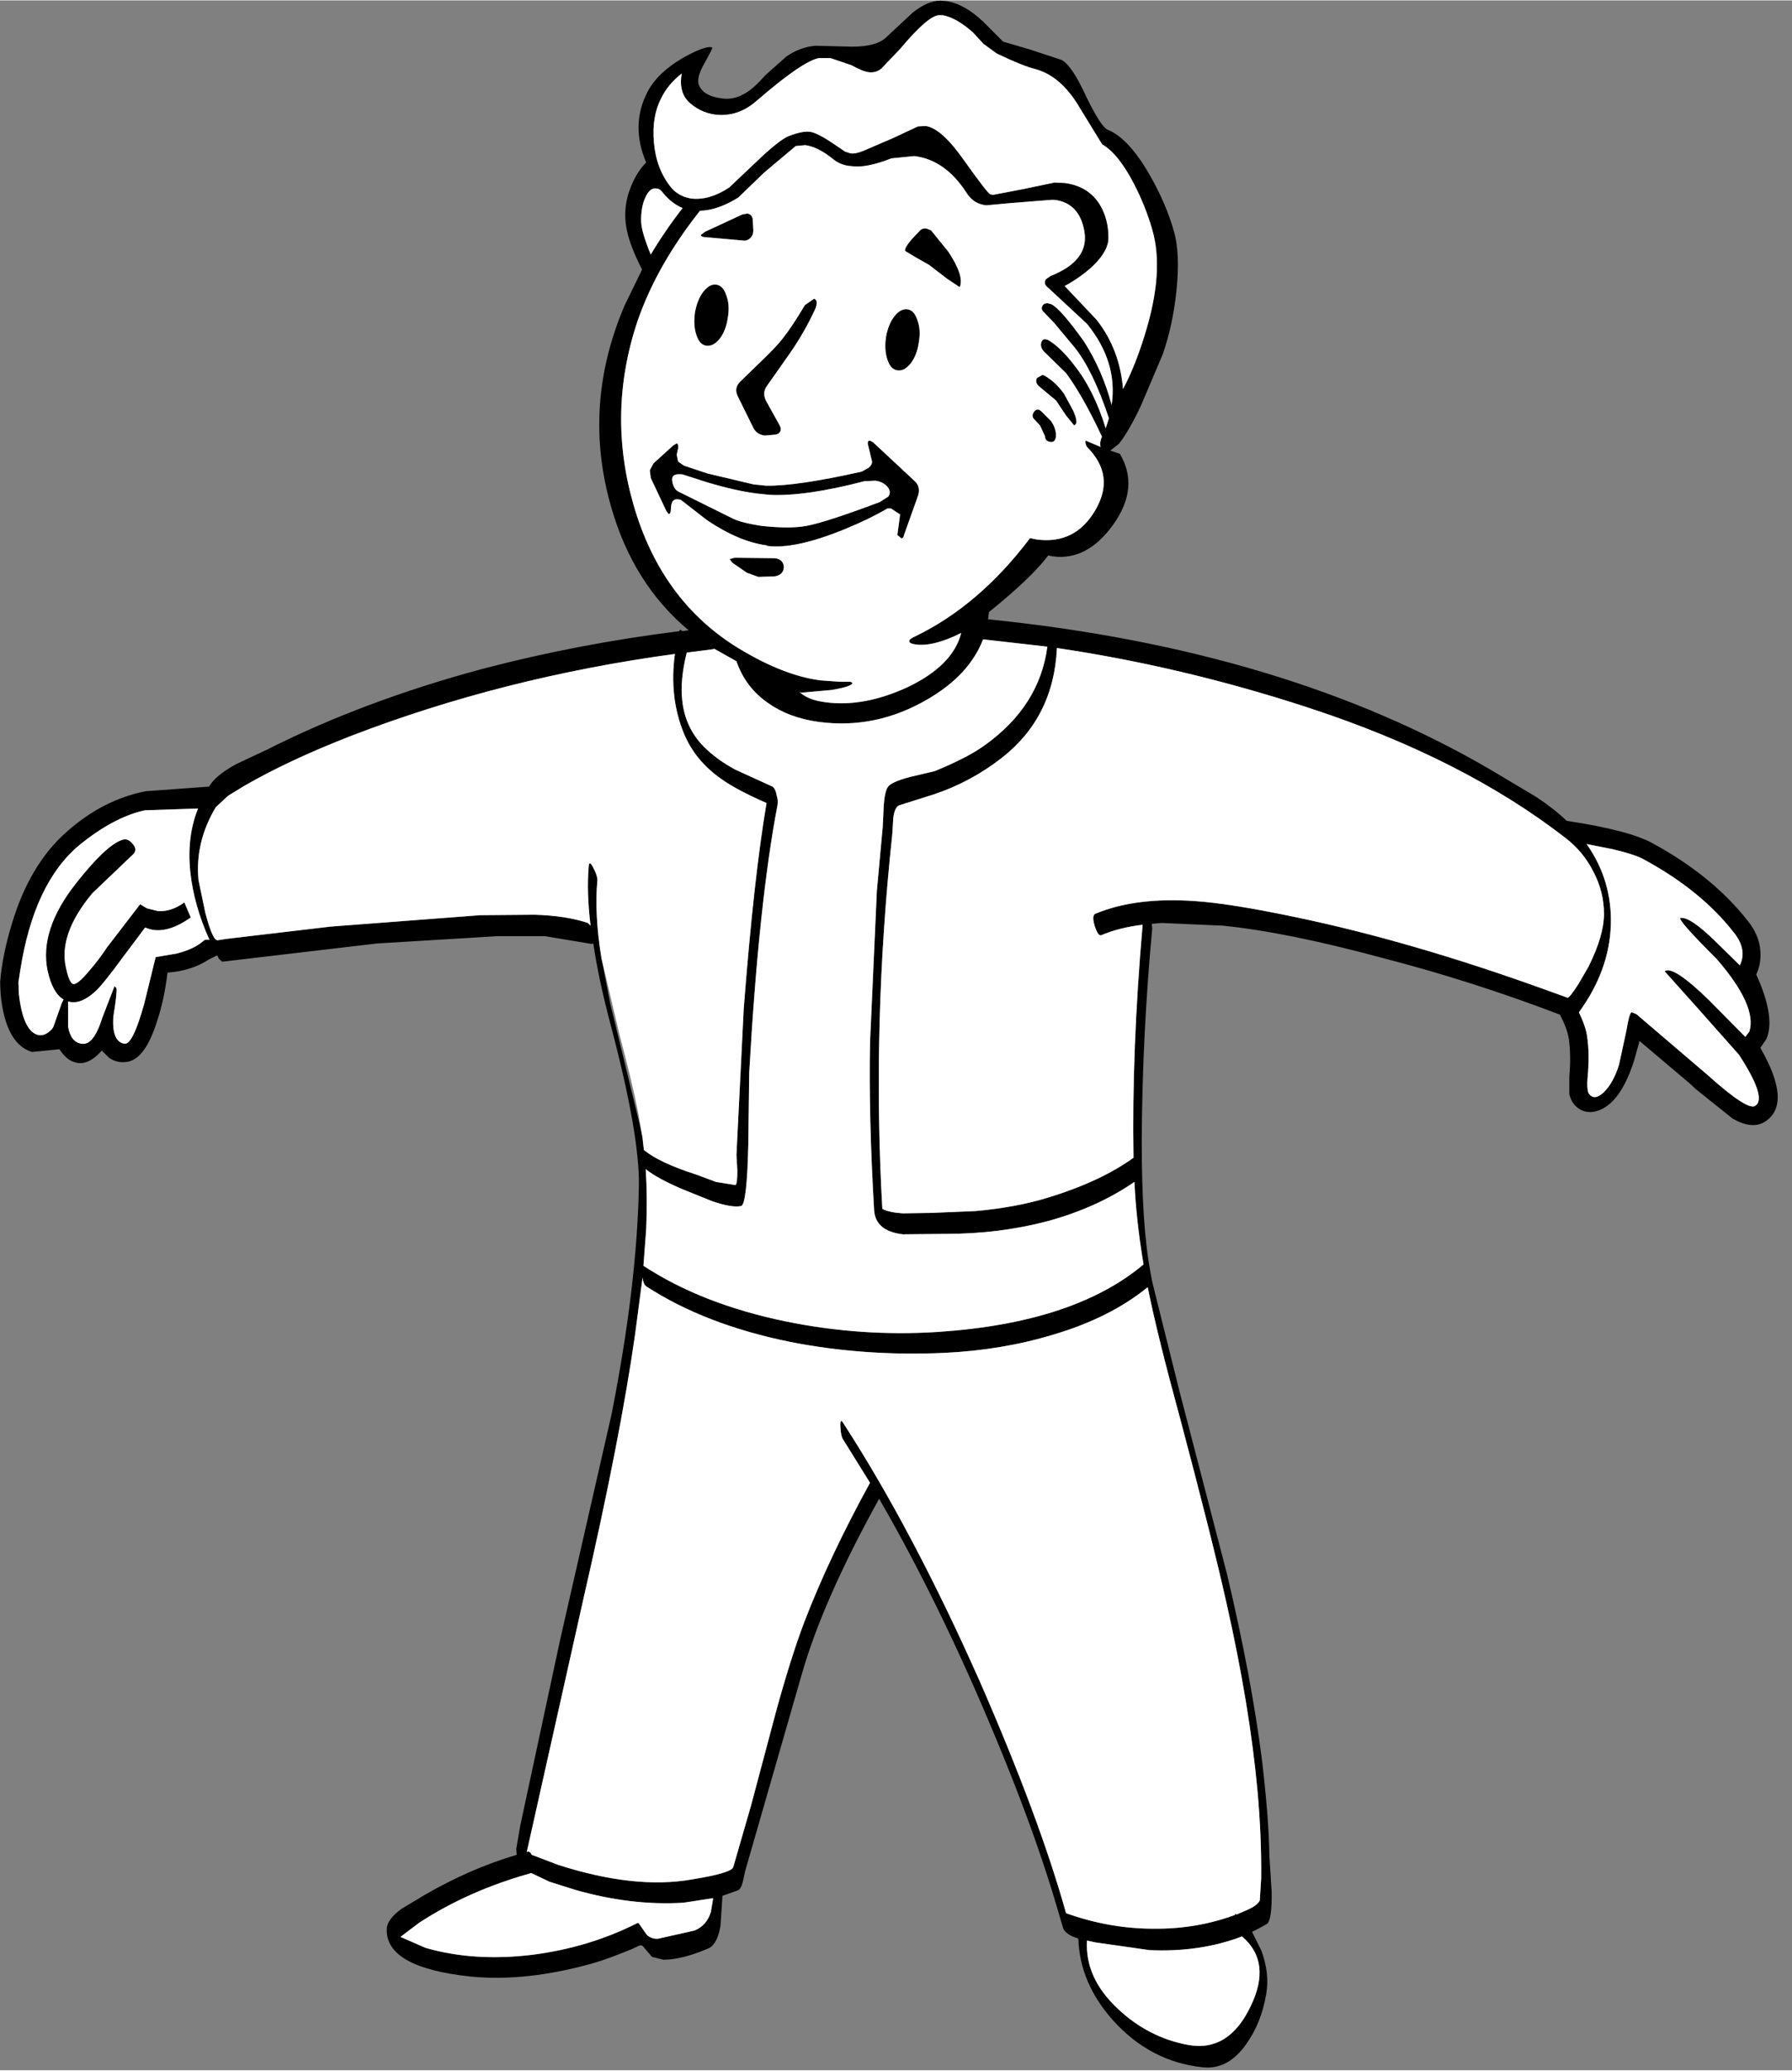 <?xml version='1.0' encoding='UTF-8'?>
<svg xmlns:xlink="http://www.w3.org/1999/xlink" xmlns="http://www.w3.org/2000/svg" version="1.1" width="444px" height="513px" viewBox="-124.401 -142.649 443.792 512.563"><rect x="-124.401" y="-142.649" width="443.792" height="512.563" fill="#808080" stroke="none"/><defs><g id="c253"><path fill="#000000" stroke="none" d="M4.3 -113.35 L4.9 -113.3 Q6.9 -113.0 8.95 -111.05 L11.15 -108.85 14.05 -108.0 17.55 -106.85 Q18.7 -106.25 20.25 -102.85 21.85 -99.55 22.6 -99.2 24.95 -98.25 27.3 -94.1 29.05 -91.0 29.85 -88.15 30.6 -85.7 30.15 -81.45 29.75 -77.7 28.65 -74.55 L26.25 -68.9 Q24.9 -66.05 23.85 -64.75 L22.9 -64.0 23.95 -63.65 Q26.15 -59.95 23.2 -55.85 20.35 -51.9 16.6 -52.4 L16.1 -52.5 Q14.2 -50.0 9.6 -46.3 L9.5 -45.5 Q42.1 -42.2 64.7 -28.95 L69.65 -26.0 Q71.6 -24.7 72.95 -23.4 79.9 -22.35 82.45 -20.9 88.95 -17.35 92.8 -12.45 94.1 -10.85 94.2 -9.1 94.3 -7.7 93.75 -6.55 95.9 -1.8 94.85 0.55 L94.2 1.5 Q97.65 7.5 94.85 9.5 93.4 10.55 91.15 9.25 L87.15 6.05 86.45 5.4 80.95 0.75 80.35 2.9 Q78.85 7.6 76.35 8.4 75.15 8.8 74.2 8.1 73.45 7.55 73.25 6.55 L73.25 4.65 Q73.45 2.4 73.2 0.55 73.0 -0.7 72.2 -2.15 62.65 -5.8 52.8 -8.35 42.25 -11.2 35.25 -11.9 L28.5 -12.2 27.45 -12.1 27.5 -11.6 Q26.4 0.3 26.35 11.75 26.35 21.05 27.3 26.05 L27.3 26.1 27.5 27.15 30.45 39.0 35.7 59.2 Q38.4 70.6 39.55 79.7 40.3 86.1 40.35 90.1 L40.6 94.05 Q40.65 97.25 40.05 97.6 39.25 98.05 38.45 98.45 L39.45 100.45 Q40.4 102.95 40.0 105.3 39.45 108.45 37.85 110.7 35.85 113.6 33.05 113.3 27.3 112.7 23.2 108.15 19.55 104.05 19.4 99.2 L19.3 99.15 Q18.05 98.75 17.75 98.1 L17.1 95.9 Q14.9 88.35 11.15 79.15 4.75 63.4 -2.45 50.95 -8.65 62.15 -10.95 70.25 L-17.15 91.8 -17.4 92.95 Q-17.6 93.75 -17.95 93.9 L-19.65 94.5 -19.65 94.75 -19.85 97.8 Q-20.2 99.8 -21.15 100.25 -24.05 101.5 -26.1 101.5 L-27.35 101.2 -28.25 100.15 Q-28.45 99.85 -28.75 99.95 L-29.6 100.35 Q-32.3 101.45 -33.7 101.85 -41.05 103.95 -47.25 103.35 -56.65 102.35 -56.45 98.1 -56.4 97.05 -54.8 95.9 L-52.3 94.4 Q-47.3 91.5 -42.2 90.0 L-42.25 89.35 -41.8 86.75 -37.4 66.25 -31.8 41.7 Q-29.0 27.55 -28.8 16.65 -28.7 11.1 -31.85 -0.85 -33.2 -5.9 -33.8 -9.95 L-34.0 -9.9 -39.1 -10.75 -44.3 -10.75 -57.5 -9.95 -74.5 -7.95 -74.85 -8.25 -75.05 -8.65 -75.95 -8.2 Q-77.85 -6.95 -80.5 -6.75 -80.85 -3.8 -81.65 -1.4 -82.9 2.55 -84.75 3.0 -85.95 3.25 -86.9 2.6 L-87.7 1.8 -88.25 2.35 Q-89.55 3.5 -90.75 3.05 -91.6 2.8 -92.35 1.65 L-95.35 1.95 Q-97.55 1.3 -98.4 -2.0 -98.85 -3.75 -98.85 -5.8 -98.6 -8.7 -97.6 -12.0 -95.65 -18.6 -91.55 -22.2 -87.55 -25.75 -82.85 -26.65 L-75.95 -27.15 -75.75 -27.45 Q-74.95 -28.55 -72.9 -29.65 L-69.6 -31.2 Q-59.0 -36.55 -46.0 -40.05 -35.55 -42.8 -24.35 -44.2 -24.3 -44.5 -24.05 -44.2 L-23.35 -44.3 Q-29.45 -49.4 -31.85 -57.85 -35.05 -69.0 -30.35 -79.95 L-28.45 -83.85 Q-29.75 -86.4 -30.1 -88.1 -30.65 -90.6 -29.65 -93.0 -29.0 -94.6 -28.0 -95.6 -29.75 -99.7 -27.85 -103.35 -26.75 -105.45 -24.0 -107.05 -21.7 -108.35 -20.85 -108.25 L-20.75 -108.2 Q-20.7 -108.1 -21.6 -106.5 -22.55 -104.85 -22.2 -104.05 -21.7 -102.9 -19.85 -102.65 -18.55 -102.4 -17.3 -103.1 -16.3 -103.6 -14.95 -105.15 L-12.65 -107.2 Q-11.15 -108.25 -9.45 -108.4 L-5.4 -108.3 Q-2.7 -108.3 -1.65 -109.35 L1.25 -112.05 Q2.9 -113.35 4.3 -113.35 M17.05 -42.35 Q16.7 -34.75 11.0 -30.3 7.6 -27.65 3.55 -26.3 L-0.25 -25.1 Q-0.75 -24.9 -0.9 -23.7 L-1.0 -22.0 Q-3.25 -1.05 -2.1 19.15 -1.4 19.55 0.15 19.65 L3.3 19.6 8.1 19.4 Q12.6 19.0 16.15 17.9 21.85 16.15 25.45 13.55 L25.45 13.5 Q25.25 1.8 26.45 -12.0 23.9 -11.7 21.9 -10.85 21.55 -10.75 21.2 -11.85 20.85 -13.0 21.25 -13.2 25.65 -15.05 32.15 -14.6 36.0 -14.35 43.15 -12.85 55.9 -10.2 70.7 -4.85 L73.05 -4.0 Q73.25 -3.95 74.25 -5.5 L75.35 -7.4 Q77.05 -10.8 77.05 -13.2 77.05 -15.6 75.9 -17.8 74.8 -20.0 72.85 -21.5 61.6 -30.25 44.65 -35.8 30.9 -40.3 17.05 -42.35 M0.9 -28.2 L3.65 -28.85 Q7.3 -30.35 9.15 -31.7 15.15 -36.0 16.0 -42.5 L8.95 -43.3 Q7.45 -39.4 2.9 -36.75 -2.8 -33.4 -9.1 -34.25 -12.35 -34.7 -14.6 -36.3 -17.1 -38.0 -18.1 -40.9 L-20.5 -42.25 -20.55 -42.25 -20.8 -42.2 -23.55 -41.85 Q-24.3 -38.8 -24.05 -36.65 -23.75 -33.65 -21.7 -31.55 -20.25 -30.1 -18.2 -29.0 L-14.25 -27.2 Q-13.85 -27.05 -13.7 -26.25 -13.5 -25.6 -13.6 -25.1 -15.65 -14.4 -16.7 4.25 L-16.8 12.1 Q-16.95 18.75 -17.6 18.85 -18.65 19.05 -20.8 18.3 L-23.9 17.05 Q-26.75 15.85 -28.05 14.8 -27.85 17.9 -28.0 21.4 L-28.3 25.4 Q-21.9 29.6 -12.7 31.5 -4.4 33.2 4.05 32.65 18.95 31.65 26.55 25.25 25.75 20.5 25.55 16.2 21.5 19.0 16.05 20.5 10.75 21.9 4.9 21.9 L0.15 21.95 Q-2.85 21.6 -3.0 19.3 -3.6 9.1 -3.45 0.95 L-2.7 -15.7 -2.05 -22.8 -1.95 -25.0 Q-1.85 -26.55 -1.5 -27.1 -1.15 -27.65 0.9 -28.2 M1.85 -59.15 L0.3 -54.8 Q0.2 -54.3 -0.05 -54.4 L-0.45 -54.75 -0.15 -57.0 -1.15 -57.65 -1.55 -57.65 Q-3.6 -56.45 -6.3 -55.35 -11.7 -53.15 -14.75 -53.55 L-14.75 -53.6 Q-17.8 -54.0 -21.3 -56.35 L-24.2 -58.6 -24.45 -58.65 Q-25.15 -58.75 -25.25 -58.0 L-25.3 -57.5 Q-25.3 -57.05 -25.55 -57.05 L-25.8 -57.4 -27.5 -61.0 -27.6 -61.85 -27.2 -62.6 -25.05 -64.55 -24.65 -64.8 Q-24.45 -64.75 -24.5 -64.25 L-24.65 -63.55 -24.5 -62.8 -23.85 -62.35 -21.3 -61.5 -16.25 -60.3 -14.85 -60.15 Q-11.45 -60.1 -4.35 -61.7 L-3.55 -62.15 Q-3.15 -62.55 -3.25 -62.9 L-3.65 -64.55 Q-3.8 -65.1 -3.45 -65.1 L-3.1 -64.9 1.35 -60.75 Q2.1 -60.15 1.85 -59.15 M14.45 -68.1 Q14.65 -68.55 15.05 -68.5 L15.3 -68.35 16.4 -67.25 Q16.95 -66.45 16.95 -65.65 16.9 -64.85 16.3 -64.95 15.75 -65.05 15.75 -65.55 L15.2 -66.75 14.6 -67.4 Q14.25 -67.7 14.45 -68.1 M15.65 -72.25 Q16.95 -71.5 17.85 -70.2 L18.85 -68.35 Q19.3 -67.3 19.15 -66.95 L18.95 -66.75 18.05 -67.85 16.95 -69.5 15.15 -71.0 Q14.6 -71.45 14.85 -71.95 L15.45 -72.3 15.65 -72.25 M0.65 -79.5 Q1.4 -79.4 1.75 -78.3 2.15 -77.25 1.9 -75.85 1.7 -74.45 1.0 -73.55 0.3 -72.7 -0.4 -72.8 L-0.45 -72.8 Q-1.2 -72.9 -1.55 -74.0 -1.9 -75.05 -1.7 -76.45 -1.45 -77.85 -0.8 -78.7 -0.1 -79.6 0.65 -79.5 M1.9 -88.0 Q2.25 -88.45 2.75 -88.35 L3.25 -88.15 5.15 -85.8 Q6.9 -83.15 6.4 -81.95 L6.35 -81.95 5.0 -82.85 3.05 -84.35 1.3 -85.35 0.4 -85.9 Q0.3 -86.2 1.1 -87.15 L1.9 -88.0 M20.05 -88.1 Q19.5 -91.15 16.8 -91.5 L16.45 -91.5 12.0 -91.15 9.3 -90.9 Q7.9 -91.05 7.15 -92.25 4.8 -95.9 1.4 -96.3 L-1.1 -96.05 Q-3.9 -94.95 -5.5 -95.2 -6.5 -95.25 -7.35 -95.85 -9.1 -97.3 -10.55 -97.5 L-11.6 -97.4 -15.05 -94.5 -17.9 -91.75 Q-20.15 -90.35 -22.1 -90.3 -26.85 -84.3 -28.95 -78.2 -32.3 -68.2 -29.4 -58.1 -26.35 -47.45 -17.75 -42.25 -12.85 -39.3 -8.85 -38.8 L-6.75 -38.65 -5.6 -38.65 -5.4 -38.55 Q-5.3 -38.15 -7.65 -37.75 L-11.0 -37.45 -11.2 -37.55 Q-10.3 -36.65 -8.3 -36.4 -4.2 -35.85 0.55 -38.0 5.65 -40.4 6.55 -44.0 3.45 -42.45 1.5 -42.75 0.85 -42.85 0.85 -43.1 0.85 -43.35 1.55 -43.65 8.55 -47.05 14.1 -54.4 L14.85 -54.25 Q19.05 -53.7 21.25 -57.45 23.5 -61.25 20.35 -64.4 20.1 -64.8 20.2 -65.1 L21.85 -64.4 Q21.7 -64.8 21.95 -65.45 L22.0 -65.5 Q19.9 -70.0 18.05 -72.5 L15.85 -74.65 Q15.25 -75.15 15.3 -75.7 15.4 -76.3 15.85 -76.2 L16.05 -76.15 Q17.45 -75.35 19.0 -73.3 21.1 -70.65 22.4 -66.45 L22.75 -67.55 Q21.0 -72.8 19.0 -75.3 L16.75 -78.0 15.65 -79.15 Q15.25 -79.5 15.45 -79.85 15.6 -80.2 16.1 -80.15 L16.45 -80.05 Q17.45 -79.55 20.0 -76.0 22.05 -72.8 23.05 -69.0 23.75 -73.7 20.35 -77.9 L16.1 -81.85 Q15.5 -82.3 15.85 -82.8 L16.35 -83.15 Q20.65 -84.85 20.05 -88.1 M4.5 -111.75 L4.15 -111.75 Q2.95 -111.75 -0.15 -108.05 L-2.2 -105.9 Q-2.8 -105.4 -3.6 -105.5 -4.3 -105.6 -5.45 -106.25 L-7.8 -107.05 -9.0 -107.05 Q-10.75 -106.8 -15.9 -102.35 -17.95 -100.55 -20.45 -100.85 -22.2 -101.1 -23.45 -102.35 -24.45 -103.5 -24.1 -105.35 -25.6 -104.2 -26.35 -102.65 -27.4 -100.65 -27.15 -97.8 -26.9 -94.9 -25.3 -92.9 -24.5 -91.9 -23.1 -91.65 -21.1 -91.4 -18.9 -92.85 L-16.1 -95.5 Q-13.4 -98.1 -12.35 -98.5 -10.8 -99.1 -9.95 -98.95 -9.15 -98.8 -7.45 -97.65 L-6.2 -96.8 -5.6 -96.6 Q-5.05 -96.5 -4.0 -96.95 L-1.8 -97.9 Q-1.05 -98.2 1.8 -99.55 L2.65 -99.6 Q4.4 -99.35 6.85 -95.85 9.45 -92.2 9.75 -92.1 L10.05 -92.05 13.2 -92.65 16.8 -93.4 17.9 -93.35 Q20.55 -93.0 21.8 -90.9 22.7 -89.35 22.7 -87.4 22.75 -85.95 21.0 -84.25 19.65 -83.0 17.9 -82.05 L21.4 -78.35 Q23.95 -75.1 24.3 -70.75 25.65 -73.3 26.7 -76.75 28.85 -83.65 27.5 -88.25 26.75 -90.85 25.5 -93.25 23.8 -96.55 22.0 -97.6 L19.55 -101.6 Q17.5 -105.1 14.65 -105.85 13.25 -106.2 10.45 -107.55 L9.0 -108.6 7.85 -109.85 Q6.0 -111.5 4.5 -111.75 M75.15 -20.85 Q77.95 -16.85 77.8 -12.0 77.65 -7.0 74.3 -2.4 75.05 -0.85 75.2 0.25 75.5 2.2 75.25 4.8 75.15 5.9 75.35 6.45 75.95 7.4 77.05 6.35 78.1 5.3 78.7 3.35 L79.5 -0.35 Q79.85 -2.45 80.1 -2.4 L80.6 -2.2 87.8 3.95 88.5 4.55 Q92.85 8.45 93.65 7.85 94.95 7.0 91.85 2.25 L87.15 -3.05 83.7 -6.9 Q84.6 -7.6 88.6 -3.7 L92.55 0.3 93.0 -0.3 Q93.85 -3.1 89.45 -8.2 85.0 -12.65 85.45 -12.75 86.5 -12.9 89.3 -10.15 L91.95 -7.55 Q92.8 -9.3 91.25 -11.2 87.7 -15.75 81.45 -19.15 80.5 -19.7 77.95 -20.3 L75.15 -20.85 M31.45 110.85 Q35.9 111.65 38.3 106.6 40.65 101.75 37.35 98.95 32.75 100.7 27.2 100.45 L21.25 99.6 20.35 99.4 Q20.1 103.5 23.75 106.9 27.1 110.05 31.45 110.85 M16.65 32.95 Q11.05 34.65 4.7 34.95 -4.05 35.35 -12.2 33.75 -21.55 31.85 -28.0 27.65 -28.3 27.45 -28.4 26.7 L-29.2 32.8 Q-30.8 44.15 -34.9 62.0 L-41.1 89.7 -41.0 89.65 Q-40.75 89.6 -40.55 90.0 L-37.65 91.1 Q-29.25 93.8 -23.0 92.7 -18.65 92.0 -18.45 91.35 L-16.5 84.6 -13.8 74.45 Q-12.15 68.4 -10.65 64.45 -7.9 57.3 -3.45 49.2 L-6.4 44.45 Q-6.65 44.1 -6.7 43.05 -6.75 42.0 -6.35 42.7 1.25 54.45 8.6 71.0 15.15 86.0 18.05 96.4 22.8 98.1 27.65 98.1 32.35 98.15 36.55 96.6 L36.65 96.45 36.75 96.55 37.55 96.2 Q39.05 95.6 39.3 95.0 L39.45 92.6 Q39.5 88.05 39.05 83.0 38.2 73.7 35.65 62.4 34.1 55.45 30.55 42.1 28.05 32.95 27.05 27.95 L27.0 27.75 Q22.9 31.1 16.65 32.95 M-85.5 -21.3 Q-84.85 -21.55 -84.3 -20.85 -83.75 -20.2 -84.3 -19.7 L-88.75 -15.45 Q-92.45 -11.0 -91.65 -7.35 -91.3 -5.65 -90.85 -5.5 -90.35 -5.4 -89.0 -7.05 -88.0 -8.2 -87.15 -9.5 L-83.5 -14.25 -82.75 -13.8 -81.55 -13.5 Q-80.1 -13.4 -78.65 -14.45 L-77.95 -12.8 Q-80.85 -10.75 -82.95 -11.7 L-85.5 -8.3 Q-87.4 -5.7 -88.25 -4.85 -89.9 -3.25 -91.25 -3.55 L-91.4 -3.6 -91.4 -0.8 Q-91.1 0.9 -89.9 1.05 -88.6 1.25 -87.65 -1.8 L-86.3 -5.3 -86.25 -5.2 -86.1 -5.05 Q-86.0 -4.65 -86.45 -1.85 -86.6 0.85 -85.2 1.05 -84.3 1.15 -83.05 -3.35 L-81.8 -8.45 -79.45 -8.85 Q-77.95 -9.25 -77.05 -9.85 L-76.4 -10.35 -75.9 -10.35 Q-77.6 -14.1 -78.0 -17.8 -78.4 -21.65 -77.15 -24.75 L-83.0 -24.55 Q-86.4 -23.8 -90.15 -20.75 -95.15 -16.6 -96.65 -7.0 L-96.85 -5.7 -96.8 -4.4 Q-96.35 -0.45 -94.8 0.05 -94.25 0.25 -93.65 -0.15 -93.05 -0.55 -92.95 -1.0 L-92.1 -3.4 -91.9 -3.8 Q-93.1 -4.5 -93.65 -6.95 -94.6 -11.45 -90.45 -16.65 -87.25 -20.7 -85.5 -21.3 M-28.4 11.35 L-28.35 11.85 -28.25 12.7 Q-26.55 14.1 -22.5 15.4 L-20.35 16.2 -18.2 16.55 Q-18.0 16.4 -18.0 14.95 L-18.1 13.25 -17.3 -2.8 Q-16.2 -17.1 -14.8 -25.35 -18.1 -26.8 -19.7 -27.95 -22.6 -29.95 -23.85 -32.95 -25.5 -36.95 -24.85 -41.7 -43.65 -39.15 -60.4 -32.7 -67.2 -30.05 -72.05 -27.25 L-73.85 -26.15 -75.2 -24.9 Q-77.5 -21.05 -77.1 -16.9 L-76.35 -13.3 Q-75.55 -10.25 -75.0 -10.3 L-74.05 -10.45 -62.6 -11.8 -46.2 -13.05 -40.25 -13.1 Q-36.8 -13.0 -34.4 -12.2 L-34.1 -11.9 Q-34.55 -15.65 -34.3 -18.4 -34.25 -19.15 -33.8 -18.25 -33.35 -17.4 -33.35 -16.9 -33.7 -13.2 -32.9 -8.3 L-31.95 -3.4 -28.7 9.95 -28.4 11.35 M-18.85 -52.1 L-18.3 -52.25 -13.9 -52.2 Q-13.0 -52.1 -12.9 -51.3 -12.9 -50.35 -13.95 -50.2 L-15.7 -50.15 -16.95 -50.6 -18.55 -51.7 -18.85 -52.1 M-21.4 -60.55 L-24.05 -61.4 -24.2 -61.4 Q-25.25 -61.5 -25.15 -60.7 -25.0 -59.7 -24.35 -59.45 L-18.5 -56.55 Q-17.6 -56.1 -15.4 -55.75 -12.2 -55.4 -10.4 -55.75 -8.25 -56.15 -2.4 -58.35 L-1.45 -58.95 Q-1.05 -59.5 -1.6 -60.1 -2.1 -60.6 -2.85 -60.7 L-4.05 -60.65 Q-10.55 -58.95 -14.5 -59.15 L-15.9 -59.3 Q-18.25 -59.6 -21.4 -60.55 M-26.15 -92.25 Q-26.5 -92.75 -26.9 -92.75 -27.6 -92.85 -28.1 -91.75 -28.6 -90.65 -28.55 -89.05 -28.5 -87.95 -27.5 -85.5 -25.85 -88.25 -24.0 -90.6 -25.2 -91.1 -26.15 -92.25 M-19.05 -78.55 Q-19.25 -77.15 -19.95 -76.25 -20.65 -75.4 -21.4 -75.5 -22.15 -75.6 -22.5 -76.7 -22.85 -77.75 -22.65 -79.15 -22.4 -80.55 -21.75 -81.4 -21.05 -82.3 -20.35 -82.2 L-20.3 -82.2 Q-19.55 -82.1 -19.2 -81.0 -18.8 -79.95 -19.05 -78.55 M-13.1 -76.2 Q-11.95 -77.65 -10.6 -79.95 L-9.6 -80.65 -9.55 -80.65 Q-9.1 -80.45 -9.45 -79.55 -10.6 -77.05 -12.15 -74.8 L-14.75 -71.1 Q-15.3 -70.35 -14.85 -69.45 L-13.35 -66.75 Q-13.15 -66.35 -13.3 -66.1 -13.45 -65.8 -13.85 -65.75 L-15.0 -65.65 Q-15.8 -65.75 -16.2 -66.4 L-17.95 -69.95 Q-18.4 -70.85 -17.7 -71.55 L-15.85 -73.35 Q-13.8 -75.3 -13.1 -76.2 M-16.6 -87.3 Q-16.95 -86.95 -17.45 -87.05 L-21.45 -87.4 -21.55 -87.4 Q-22.0 -87.45 -22.0 -87.65 L-21.55 -88.0 -17.45 -89.9 -16.9 -90.0 Q-16.3 -89.9 -16.3 -89.15 L-16.25 -88.15 Q-16.25 -87.6 -16.6 -87.3 M-40.6 92.0 Q-47.45 93.9 -52.9 97.45 L-54.95 99.0 -52.2 100.2 Q-46.85 101.75 -40.4 100.95 -34.25 100.15 -29.0 97.5 -28.85 97.4 -28.75 97.6 L-27.95 98.75 Q-27.45 99.25 -26.7 99.2 L-22.7 98.3 Q-21.35 97.75 -20.9 96.25 L-20.65 94.75 -23.9 95.25 Q-29.6 95.6 -35.75 93.85 L-38.6 92.95 -40.6 92.0"/><path fill="#ffffff" stroke="none" d="M4.5 -111.75 Q6.0 -111.5 7.85 -109.85 L9.0 -108.6 10.45 -107.55 Q13.25 -106.2 14.65 -105.85 17.5 -105.1 19.55 -101.6 L22.0 -97.6 Q23.8 -96.55 25.5 -93.25 26.75 -90.85 27.5 -88.25 28.85 -83.65 26.7 -76.75 25.65 -73.3 24.3 -70.75 23.95 -75.1 21.4 -78.35 L17.9 -82.05 Q19.65 -83.0 21.0 -84.25 22.75 -85.95 22.7 -87.4 22.7 -89.35 21.8 -90.9 20.55 -93.0 17.9 -93.35 L16.8 -93.4 13.2 -92.65 10.05 -92.05 9.75 -92.1 Q9.45 -92.2 6.85 -95.85 4.4 -99.35 2.65 -99.6 L1.8 -99.55 Q-1.05 -98.2 -1.8 -97.9 L-4.0 -96.95 Q-5.05 -96.5 -5.6 -96.6 L-6.2 -96.8 -7.45 -97.65 Q-9.15 -98.8 -9.95 -98.95 -10.8 -99.1 -12.35 -98.5 -13.4 -98.1 -16.1 -95.5 L-18.9 -92.85 Q-21.1 -91.4 -23.1 -91.65 -24.5 -91.9 -25.3 -92.9 -26.9 -94.9 -27.15 -97.8 -27.4 -100.65 -26.35 -102.65 -25.6 -104.2 -24.1 -105.35 -24.45 -103.5 -23.45 -102.35 -22.2 -101.1 -20.45 -100.85 -17.95 -100.55 -15.9 -102.35 -10.75 -106.8 -9.0 -107.05 L-7.8 -107.05 -5.45 -106.25 Q-4.3 -105.6 -3.6 -105.5 -2.8 -105.4 -2.2 -105.9 L-0.15 -108.05 Q2.95 -111.75 4.15 -111.75 L4.5 -111.75 M20.05 -88.1 Q20.65 -84.85 16.35 -83.15 L15.85 -82.8 Q15.5 -82.3 16.1 -81.85 L20.35 -77.9 Q23.75 -73.7 23.05 -69.0 22.05 -72.8 20.0 -76.0 17.45 -79.55 16.45 -80.05 L16.1 -80.15 Q15.6 -80.2 15.45 -79.85 15.25 -79.5 15.65 -79.15 L16.75 -78.0 19.0 -75.3 Q21.0 -72.8 22.75 -67.55 L22.4 -66.45 Q21.1 -70.65 19.0 -73.3 17.45 -75.35 16.05 -76.15 L15.85 -76.2 Q15.4 -76.3 15.3 -75.7 15.25 -75.15 15.85 -74.65 L18.05 -72.5 Q19.9 -70.0 22.0 -65.5 L21.95 -65.45 Q21.7 -64.8 21.85 -64.4 L20.2 -65.1 Q20.1 -64.8 20.35 -64.4 23.5 -61.25 21.25 -57.45 19.05 -53.7 14.85 -54.25 L14.1 -54.4 Q8.55 -47.05 1.55 -43.65 0.85 -43.35 0.85 -43.1 0.85 -42.85 1.5 -42.75 3.45 -42.45 6.55 -44.0 5.65 -40.4 0.55 -38.0 -4.2 -35.85 -8.3 -36.4 -10.3 -36.65 -11.2 -37.55 L-11.0 -37.45 -7.65 -37.75 Q-5.3 -38.15 -5.4 -38.55 L-5.6 -38.65 -6.75 -38.65 -8.85 -38.8 Q-12.85 -39.3 -17.75 -42.25 -26.35 -47.45 -29.4 -58.1 -32.3 -68.2 -28.95 -78.2 -26.85 -84.3 -22.1 -90.3 -20.15 -90.35 -17.9 -91.75 L-15.05 -94.5 -11.6 -97.4 -10.55 -97.5 Q-9.1 -97.3 -7.35 -95.85 -6.5 -95.25 -5.5 -95.2 -3.9 -94.95 -1.1 -96.05 L1.4 -96.3 Q4.8 -95.9 7.15 -92.25 7.9 -91.05 9.3 -90.9 L12.0 -91.15 16.45 -91.5 16.8 -91.5 Q19.5 -91.15 20.05 -88.1 M1.9 -88.0 L1.1 -87.15 Q0.3 -86.2 0.4 -85.9 L1.3 -85.35 3.05 -84.35 5.0 -82.85 6.35 -81.95 6.4 -81.95 Q6.9 -83.15 5.15 -85.8 L3.25 -88.15 2.75 -88.35 Q2.25 -88.45 1.9 -88.0 M0.65 -79.5 Q-0.1 -79.6 -0.8 -78.7 -1.45 -77.85 -1.7 -76.45 -1.9 -75.05 -1.55 -74.0 -1.2 -72.9 -0.45 -72.8 L-0.4 -72.8 Q0.3 -72.7 1.0 -73.55 1.7 -74.45 1.9 -75.85 2.15 -77.25 1.75 -78.3 1.4 -79.4 0.65 -79.5 M15.65 -72.25 L15.45 -72.3 14.85 -71.95 Q14.6 -71.45 15.15 -71.0 L16.95 -69.5 18.05 -67.85 18.95 -66.75 19.15 -66.95 Q19.3 -67.3 18.85 -68.35 L17.85 -70.2 Q16.95 -71.5 15.65 -72.25 M14.45 -68.1 Q14.25 -67.7 14.6 -67.4 L15.2 -66.75 15.75 -65.55 Q15.75 -65.05 16.3 -64.95 16.9 -64.85 16.95 -65.65 16.95 -66.45 16.4 -67.25 L15.3 -68.35 15.05 -68.5 Q14.65 -68.55 14.45 -68.1 M1.85 -59.15 Q2.1 -60.15 1.35 -60.75 L-3.1 -64.9 -3.45 -65.1 Q-3.8 -65.1 -3.65 -64.55 L-3.25 -62.9 Q-3.15 -62.55 -3.55 -62.15 L-4.35 -61.7 Q-11.45 -60.1 -14.85 -60.15 L-16.25 -60.3 -21.3 -61.5 -23.85 -62.35 -24.5 -62.8 -24.65 -63.55 -24.5 -64.25 Q-24.45 -64.75 -24.65 -64.8 L-25.05 -64.55 -27.2 -62.6 -27.6 -61.85 -27.5 -61.0 -25.8 -57.4 -25.55 -57.05 Q-25.3 -57.05 -25.3 -57.5 L-25.25 -58.0 Q-25.15 -58.75 -24.45 -58.65 L-24.2 -58.6 -21.3 -56.35 Q-17.8 -54.0 -14.75 -53.6 L-14.75 -53.55 Q-11.7 -53.15 -6.3 -55.35 -3.6 -56.45 -1.55 -57.65 L-1.15 -57.65 -0.15 -57.0 -0.45 -54.75 -0.05 -54.4 Q0.2 -54.3 0.3 -54.8 L1.85 -59.15 M0.9 -28.2 Q-1.15 -27.65 -1.5 -27.1 -1.85 -26.55 -1.95 -25.0 L-2.05 -22.8 -2.7 -15.7 -3.45 0.95 Q-3.6 9.1 -3.0 19.3 -2.85 21.6 0.15 21.95 L4.9 21.9 Q10.75 21.9 16.05 20.5 21.5 19.0 25.55 16.2 25.75 20.5 26.55 25.25 18.95 31.65 4.05 32.65 -4.4 33.2 -12.7 31.5 -21.9 29.6 -28.3 25.4 L-28.0 21.4 Q-27.85 17.9 -28.05 14.8 -26.75 15.85 -23.9 17.05 L-20.8 18.3 Q-18.65 19.05 -17.6 18.85 -16.95 18.75 -16.8 12.1 L-16.7 4.25 Q-15.65 -14.4 -13.6 -25.1 -13.5 -25.6 -13.7 -26.25 -13.85 -27.05 -14.25 -27.2 L-18.2 -29.0 Q-20.25 -30.1 -21.7 -31.55 -23.75 -33.65 -24.05 -36.65 -24.3 -38.8 -23.55 -41.85 L-20.8 -42.2 -20.55 -42.25 -20.5 -42.25 -18.1 -40.9 Q-17.1 -38.0 -14.6 -36.3 -12.35 -34.7 -9.1 -34.25 -2.8 -33.4 2.9 -36.75 7.45 -39.4 8.95 -43.3 L16.0 -42.5 Q15.15 -36.0 9.15 -31.7 7.3 -30.35 3.65 -28.85 L0.9 -28.2 M17.05 -42.35 Q30.9 -40.3 44.65 -35.8 61.6 -30.25 72.85 -21.5 74.8 -20.0 75.9 -17.8 77.05 -15.6 77.05 -13.2 77.05 -10.8 75.35 -7.4 L74.25 -5.5 Q73.25 -3.95 73.05 -4.0 L70.7 -4.85 Q55.9 -10.2 43.15 -12.85 36.0 -14.35 32.15 -14.6 25.65 -15.05 21.25 -13.2 20.85 -13.0 21.2 -11.85 21.55 -10.75 21.9 -10.85 23.9 -11.7 26.45 -12.0 25.25 1.8 25.45 13.5 L25.45 13.55 Q21.85 16.15 16.15 17.9 12.6 19.0 8.1 19.4 L3.3 19.6 0.15 19.65 Q-1.4 19.55 -2.1 19.15 -3.25 -1.05 -1.0 -22.0 L-0.9 -23.7 Q-0.75 -24.9 -0.25 -25.1 L3.55 -26.3 Q7.6 -27.65 11.0 -30.3 16.7 -34.75 17.05 -42.35 M75.15 -20.85 L77.95 -20.3 Q80.5 -19.7 81.45 -19.15 87.7 -15.75 91.25 -11.2 92.8 -9.3 91.95 -7.55 L89.3 -10.15 Q86.5 -12.9 85.45 -12.75 85.0 -12.65 89.45 -8.2 93.85 -3.1 93.0 -0.3 L92.55 0.3 88.6 -3.7 Q84.6 -7.6 83.7 -6.9 L87.15 -3.05 91.85 2.25 Q94.95 7.0 93.65 7.85 92.85 8.45 88.5 4.55 L87.8 3.95 80.6 -2.2 80.1 -2.4 Q79.85 -2.45 79.5 -0.35 L78.7 3.35 Q78.1 5.3 77.05 6.35 75.95 7.4 75.35 6.45 75.15 5.9 75.25 4.8 75.5 2.2 75.2 0.25 75.05 -0.85 74.3 -2.4 77.65 -7.0 77.8 -12.0 77.95 -16.85 75.15 -20.85 M16.65 32.95 Q22.9 31.1 27.0 27.75 L27.05 27.95 Q28.05 32.95 30.55 42.1 34.1 55.45 35.65 62.4 38.2 73.7 39.05 83.0 39.5 88.05 39.45 92.6 L39.3 95.0 Q39.05 95.6 37.55 96.2 L36.75 96.55 36.65 96.45 36.55 96.6 Q32.35 98.15 27.65 98.1 22.8 98.1 18.05 96.4 15.15 86.0 8.6 71.0 1.25 54.45 -6.35 42.7 -6.75 42.0 -6.7 43.05 -6.65 44.1 -6.4 44.45 L-3.45 49.2 Q-7.9 57.3 -10.65 64.45 -12.15 68.4 -13.8 74.45 L-16.5 84.6 -18.45 91.35 Q-18.65 92.0 -23.0 92.7 -29.25 93.8 -37.65 91.1 L-40.55 90.0 Q-40.75 89.6 -41.0 89.65 L-41.1 89.7 -34.9 62.0 Q-30.8 44.15 -29.2 32.8 L-28.4 26.7 Q-28.3 27.45 -28.0 27.65 -21.55 31.85 -12.2 33.75 -4.05 35.35 4.7 34.95 11.05 34.65 16.65 32.95 M31.45 110.85 Q27.1 110.05 23.75 106.9 20.1 103.5 20.35 99.4 L21.25 99.6 27.2 100.45 Q32.75 100.7 37.35 98.95 40.65 101.75 38.3 106.6 35.9 111.65 31.45 110.85 M-85.5 -21.3 Q-87.25 -20.7 -90.45 -16.65 -94.6 -11.45 -93.65 -6.95 -93.1 -4.5 -91.9 -3.8 L-92.1 -3.4 -92.95 -1.0 Q-93.05 -0.55 -93.65 -0.15 -94.25 0.25 -94.8 0.05 -96.35 -0.45 -96.8 -4.4 L-96.85 -5.7 -96.65 -7.0 Q-95.15 -16.6 -90.15 -20.75 -86.4 -23.8 -83.0 -24.55 L-77.15 -24.75 Q-78.4 -21.65 -78.0 -17.8 -77.6 -14.1 -75.9 -10.35 L-76.4 -10.35 -77.05 -9.85 Q-77.95 -9.25 -79.45 -8.85 L-81.8 -8.45 -83.05 -3.35 Q-84.3 1.15 -85.2 1.05 -86.6 0.85 -86.45 -1.85 -86.0 -4.65 -86.1 -5.05 L-86.25 -5.2 -86.3 -5.3 -87.65 -1.8 Q-88.6 1.25 -89.9 1.05 -91.1 0.9 -91.4 -0.8 L-91.4 -3.6 -91.25 -3.55 Q-89.9 -3.25 -88.25 -4.85 -87.4 -5.7 -85.5 -8.3 L-82.95 -11.7 Q-80.85 -10.75 -77.95 -12.8 L-78.65 -14.45 Q-80.1 -13.4 -81.55 -13.5 L-82.75 -13.8 -83.5 -14.25 -87.15 -9.5 Q-88.0 -8.2 -89.0 -7.05 -90.35 -5.4 -90.85 -5.5 -91.3 -5.65 -91.65 -7.35 -92.45 -11.0 -88.75 -15.45 L-84.3 -19.7 Q-83.75 -20.2 -84.3 -20.85 -84.85 -21.55 -85.5 -21.3 M-16.6 -87.3 Q-16.25 -87.6 -16.25 -88.15 L-16.3 -89.15 Q-16.3 -89.9 -16.9 -90.0 L-17.45 -89.9 -21.55 -88.0 -22.0 -87.65 Q-22.0 -87.45 -21.55 -87.4 L-21.45 -87.4 -17.45 -87.05 Q-16.95 -86.95 -16.6 -87.3 M-13.1 -76.2 Q-13.8 -75.3 -15.85 -73.35 L-17.7 -71.55 Q-18.4 -70.85 -17.95 -69.95 L-16.2 -66.4 Q-15.8 -65.75 -15.0 -65.65 L-13.85 -65.75 Q-13.45 -65.8 -13.3 -66.1 -13.15 -66.35 -13.35 -66.75 L-14.85 -69.45 Q-15.3 -70.35 -14.75 -71.1 L-12.15 -74.8 Q-10.6 -77.05 -9.45 -79.55 -9.1 -80.45 -9.55 -80.65 L-9.6 -80.65 -10.6 -79.95 Q-11.95 -77.65 -13.1 -76.2 M-19.05 -78.55 Q-18.8 -79.95 -19.2 -81.0 -19.55 -82.1 -20.3 -82.2 L-20.35 -82.2 Q-21.05 -82.3 -21.75 -81.4 -22.4 -80.55 -22.65 -79.15 -22.85 -77.75 -22.5 -76.7 -22.15 -75.6 -21.4 -75.5 -20.65 -75.4 -19.95 -76.25 -19.25 -77.15 -19.05 -78.55 M-26.15 -92.25 Q-25.2 -91.1 -24.0 -90.6 -25.85 -88.25 -27.5 -85.5 -28.5 -87.95 -28.55 -89.05 -28.6 -90.65 -28.1 -91.75 -27.6 -92.85 -26.9 -92.75 -26.5 -92.75 -26.15 -92.25 M-21.4 -60.55 Q-18.25 -59.6 -15.9 -59.3 L-14.5 -59.15 Q-10.55 -58.95 -4.05 -60.65 L-2.85 -60.7 Q-2.1 -60.6 -1.6 -60.1 -1.05 -59.5 -1.45 -58.95 L-2.4 -58.35 Q-8.25 -56.15 -10.4 -55.75 -12.2 -55.4 -15.4 -55.75 -17.6 -56.1 -18.5 -56.55 L-24.35 -59.45 Q-25.0 -59.7 -25.15 -60.7 -25.25 -61.5 -24.2 -61.4 L-24.05 -61.4 -21.4 -60.55 M-18.85 -52.1 L-18.55 -51.7 -16.95 -50.6 -15.7 -50.15 -13.95 -50.2 Q-12.9 -50.35 -12.9 -51.3 -13.0 -52.1 -13.9 -52.2 L-18.3 -52.25 -18.85 -52.1 M-32.9 -8.3 Q-33.7 -13.2 -33.35 -16.9 -33.35 -17.4 -33.8 -18.25 -34.25 -19.15 -34.3 -18.4 -34.55 -15.65 -34.1 -11.9 L-34.4 -12.2 Q-36.8 -13.0 -40.25 -13.1 L-46.2 -13.05 -62.6 -11.8 -74.05 -10.45 -75.0 -10.3 Q-75.55 -10.25 -76.35 -13.3 L-77.1 -16.9 Q-77.5 -21.05 -75.2 -24.9 L-73.85 -26.15 -72.05 -27.25 Q-67.2 -30.05 -60.4 -32.7 -43.65 -39.15 -24.85 -41.7 -25.5 -36.95 -23.85 -32.95 -22.6 -29.95 -19.7 -27.95 -18.1 -26.8 -14.8 -25.35 -16.2 -17.1 -17.3 -2.8 L-18.1 13.25 -18.0 14.95 Q-18.0 16.4 -18.2 16.55 L-20.35 16.2 -22.5 15.4 Q-26.55 14.1 -28.25 12.7 L-28.35 11.85 -28.4 11.35 -28.95 8.25 Q-29.5 5.45 -30.95 -0.05 L-32.9 -8.3 M-40.6 92.0 L-38.6 92.95 -35.75 93.85 Q-29.6 95.6 -23.9 95.25 L-20.65 94.75 -20.9 96.25 Q-21.35 97.75 -22.7 98.3 L-26.7 99.2 Q-27.45 99.25 -27.95 98.75 L-28.75 97.6 Q-28.85 97.4 -29.0 97.5 -34.25 100.15 -40.4 100.95 -46.85 101.75 -52.2 100.2 L-54.95 99.0 -52.9 97.45 Q-47.45 93.9 -40.6 92.0"/></g></defs><g><g><use transform="matrix(2.258,0.0,0.0,2.258,98.85,113.35)" xlink:href="#c253"/></g></g></svg>